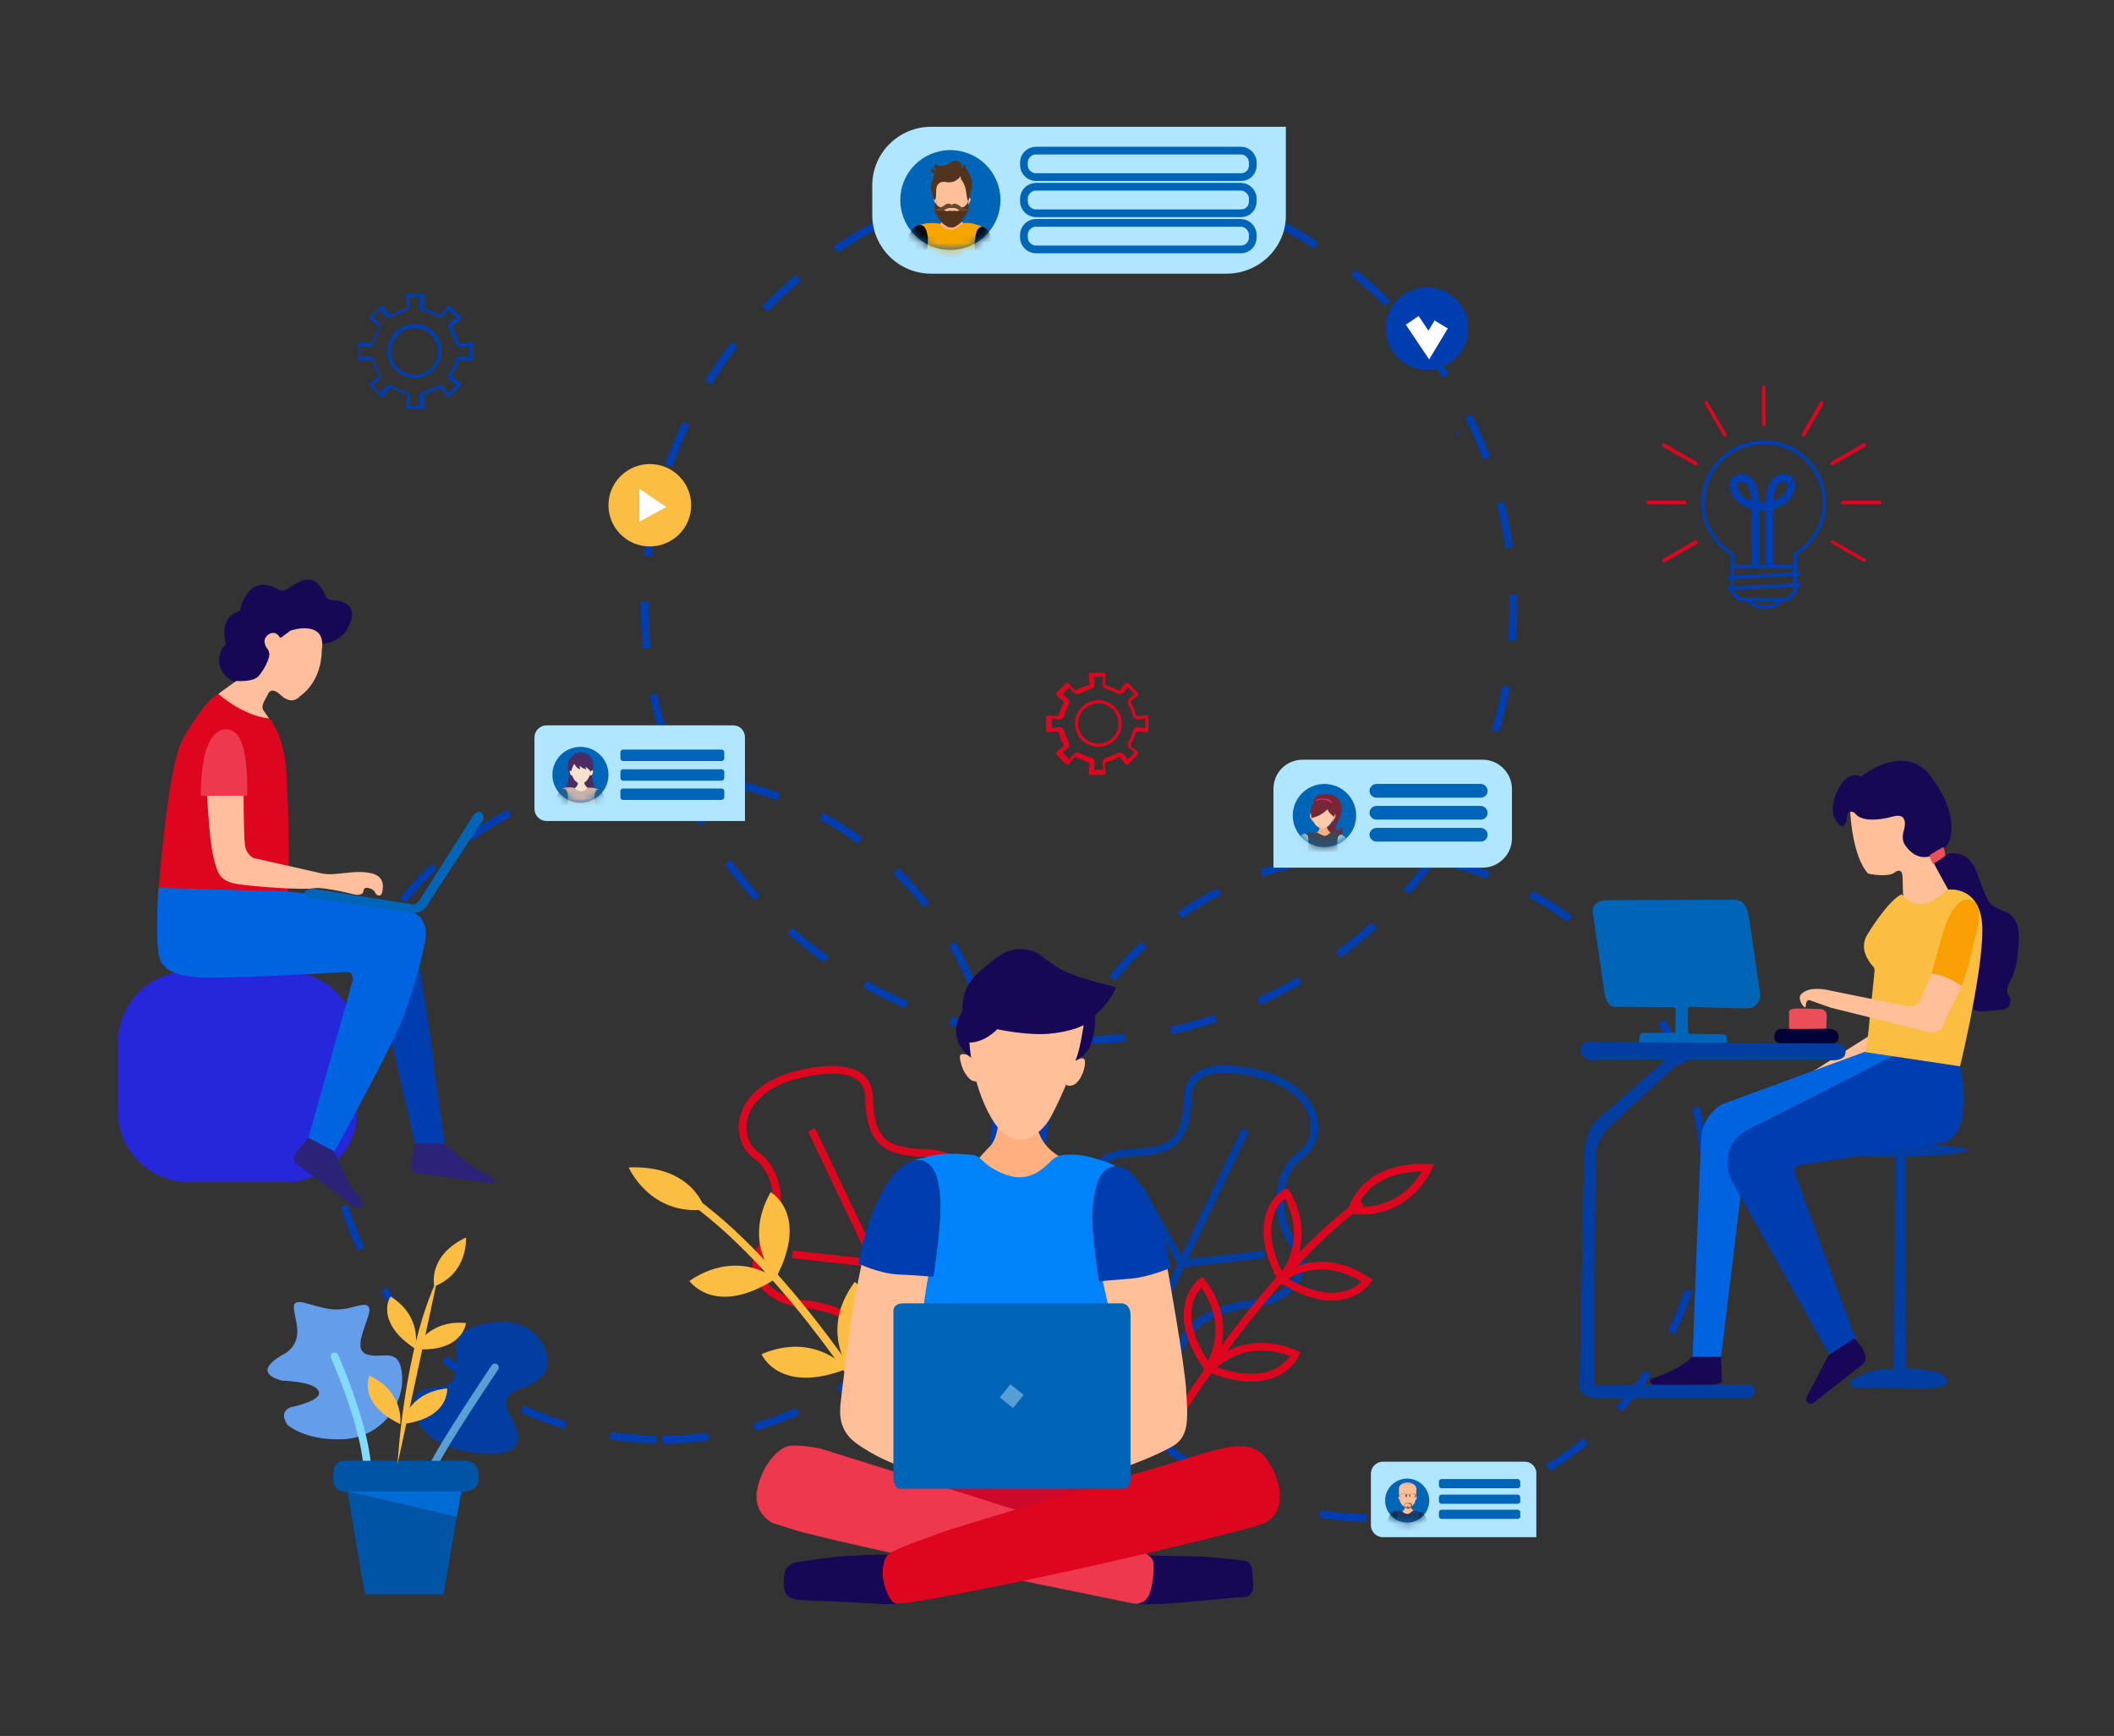 <svg width="274" height="225" viewBox="0 0 274 225" fill="none" xmlns="http://www.w3.org/2000/svg">
<rect x="0" y="0" width="274" height="225" fill="#333333" stroke="none"/>
<g clip-path="url(#clip0_1389_1406)">
<path d="M164.459 139.57C164.459 139.57 154.095 136.07 153.976 142.18C153.856 148.23 151.355 148.823 148.793 149.238C146.172 149.713 141.229 148.586 141.467 154.933C141.705 161.339 144.266 164.542 142.241 167.27C140.216 169.999 135.689 183.7 141.467 183.997C147.245 184.353 151.95 177.591 153.201 174.21C154.452 170.829 158.919 169.287 162.672 168.931C166.365 168.575 170.475 165.372 167.616 161.22C164.816 157.127 165.65 151.73 168.569 149.713C171.428 147.755 171.428 142.002 164.459 139.57Z" stroke="#023EA1" stroke-miterlimit="10"/>
<path d="M161.421 146.451L141.109 189.098" stroke="#023EA1" stroke-miterlimit="10"/>
<path d="M147.722 154.043L153.142 163.771L163.864 162.584" stroke="#023EA1" stroke-miterlimit="10"/>
<path d="M152.428 183.937C152.428 183.937 163.983 164.957 176.492 155.822" stroke="#DE051F" stroke-miterlimit="10"/>
<path d="M185.129 151.374C185.129 151.374 182.389 157.661 175.241 156.831C175.241 156.771 176.73 150.958 185.129 151.374Z" stroke="#DE051F" stroke-miterlimit="10"/>
<path d="M166.009 165.728C166.009 165.728 170.953 161.754 177.207 166.024C177.207 166.024 173.931 170.829 166.009 165.728Z" stroke="#DE051F" stroke-miterlimit="10"/>
<path d="M156.836 177.413C156.836 177.413 160.886 172.549 167.915 175.515C167.915 175.515 165.652 180.853 156.836 177.413Z" stroke="#DE051F" stroke-miterlimit="10"/>
<path d="M156.597 177.294C156.597 177.294 160.35 172.193 155.763 166.143C155.763 166.143 151.117 169.643 156.597 177.294Z" stroke="#DE051F" stroke-miterlimit="10"/>
<path d="M166.068 165.728C166.068 165.728 170.416 161.161 166.723 154.577C166.723 154.517 161.66 157.364 166.068 165.728Z" stroke="#DE051F" stroke-miterlimit="10"/>
<path d="M98.045 149.772C100.964 151.789 101.797 157.187 98.998 161.279C96.139 165.372 100.249 168.634 103.942 168.99C107.635 169.346 112.162 170.888 113.413 174.269C114.664 177.65 119.369 184.353 125.147 184.056C130.925 183.7 126.398 170.058 124.373 167.329C122.347 164.601 124.909 161.398 125.147 154.992C125.385 148.586 120.441 149.713 117.82 149.298C115.2 148.823 112.757 148.289 112.638 142.239C112.519 136.189 102.155 139.629 102.155 139.629C95.186 142.002 95.186 147.755 98.045 149.772Z" stroke="#DE051F" stroke-miterlimit="10"/>
<path d="M125.504 189.098L105.192 146.451" stroke="#DE051F" stroke-miterlimit="10"/>
<path d="M102.691 162.584L113.473 163.77L118.834 154.043" stroke="#DE051F" stroke-miterlimit="10"/>
<path d="M90.062 155.822C102.571 164.957 114.127 183.938 114.127 183.938" stroke="#FCBE42" stroke-miterlimit="10"/>
<path d="M91.373 156.771C84.225 157.602 81.485 151.314 81.485 151.314C89.884 150.959 91.373 156.771 91.373 156.771Z" fill="#FCBE42"/>
<path d="M89.348 166.024C95.662 161.754 100.546 165.728 100.546 165.728C92.683 170.829 89.348 166.024 89.348 166.024Z" fill="#FCBE42"/>
<path d="M98.699 175.515C105.728 172.549 109.778 177.413 109.778 177.413C100.963 180.853 98.699 175.515 98.699 175.515Z" fill="#FCBE42"/>
<path d="M110.792 166.143C106.265 172.193 109.958 177.294 109.958 177.294C115.497 169.643 110.792 166.143 110.792 166.143Z" fill="#FCBE42"/>
<path d="M99.89 154.517C96.138 161.101 100.546 165.668 100.546 165.668C104.953 157.364 99.89 154.517 99.89 154.517Z" fill="#FCBE42"/>
<path d="M177.862 196.749C201.712 196.749 221.046 177.496 221.046 153.746C221.046 129.996 201.712 110.743 177.862 110.743C154.011 110.743 134.677 129.996 134.677 153.746C134.677 177.496 154.011 196.749 177.862 196.749Z" stroke="#003EB0" stroke-miterlimit="10" stroke-dasharray="6 6"/>
<path d="M85.893 186.607C109.743 186.607 129.078 167.354 129.078 143.604C129.078 119.853 109.743 100.6 85.893 100.6C62.042 100.6 42.708 119.853 42.708 143.604C42.708 167.354 62.042 186.607 85.893 186.607Z" stroke="#003EB0" stroke-miterlimit="10" stroke-dasharray="6 6"/>
<path d="M139.859 134.825C170.947 134.825 196.149 109.729 196.149 78.772C196.149 47.816 170.947 22.72 139.859 22.72C108.772 22.72 83.57 47.816 83.57 78.772C83.57 109.729 108.772 134.825 139.859 134.825Z" stroke="#003EB0" stroke-miterlimit="10" stroke-dasharray="6 6"/>
<path d="M168.868 98.465H192.158C194.243 98.465 195.97 100.185 195.97 102.261V108.667C195.97 110.743 194.243 112.463 192.158 112.463H165.056V102.261C165.056 100.126 166.723 98.465 168.868 98.465Z" fill="#B0E6FF"/>
<path d="M171.667 109.794C173.937 109.794 175.777 107.962 175.777 105.701C175.777 103.441 173.937 101.609 171.667 101.609C169.397 101.609 167.557 103.441 167.557 105.701C167.557 107.962 169.397 109.794 171.667 109.794Z" fill="#0064B7"/>
<mask id="mask0_1389_1406" style="mask-type:luminance" maskUnits="userSpaceOnUse" x="167" y="101" width="9" height="9">
<path d="M171.667 109.794C173.937 109.794 175.777 107.962 175.777 105.701C175.777 103.441 173.937 101.609 171.667 101.609C169.397 101.609 167.557 103.441 167.557 105.701C167.557 107.962 169.397 109.794 171.667 109.794Z" fill="white"/>
</mask>
<g mask="url(#mask0_1389_1406)">
<path d="M170.535 104.278C170.595 104.218 170.654 104.218 170.774 104.159H170.833H170.893H170.952H171.012C171.012 104.159 171.012 104.159 171.071 104.159H171.131C171.131 104.159 171.131 104.159 171.19 104.159H171.25H171.31C171.31 104.159 171.31 104.159 171.369 104.159H171.429H171.488C171.548 104.159 171.607 104.159 171.667 104.159C172.68 104.218 172.858 104.871 172.858 105.523C172.977 105.523 173.097 105.583 173.097 105.761C173.156 106.117 173.037 106.057 172.799 106.472C172.739 106.532 172.68 106.591 172.68 106.591C172.56 106.828 172.382 107.006 171.965 107.303L172.024 108.252C172.322 108.133 172.382 108.193 172.501 108.252C173.037 108.489 173.692 108.489 173.394 108.548C172.977 108.608 173.454 108.786 173.752 108.489C174.347 107.955 173.811 107.184 173.811 107.184C173.752 107.777 173.037 107.777 173.097 107.243C173.156 106.71 174.228 105.583 173.811 104.159C173.394 102.736 171.071 102.617 170.535 103.329C169.94 103.981 170.535 104.278 170.535 104.278Z" fill="#772635"/>
<path d="M171.071 107.066C171.071 107.066 171.071 107.54 170.833 107.777C170.595 108.015 170.356 108.311 170.356 108.311C170.356 108.311 170.833 109.082 171.846 108.964C172.858 108.845 173.037 108.133 173.037 108.133C173.037 108.133 172.084 108.015 171.965 107.125C171.846 106.235 171.726 106.235 171.726 106.235L171.071 107.066Z" fill="#FFB07E"/>
<path d="M170.475 107.955C170.475 107.955 169.82 107.896 169.403 107.955C169.046 108.074 168.927 108.014 169.046 108.252C169.165 108.548 169.642 109.794 169.403 110.624C169.165 111.455 168.867 115.547 168.867 115.547C168.867 115.547 171.369 115.666 172.382 115.666C173.335 115.725 174.109 115.547 174.109 115.547C174.109 115.547 174.347 113.768 174.109 112.997C173.871 112.226 173.632 110.921 173.632 110.921C173.632 110.921 173.454 109.082 173.692 108.667C173.93 108.252 174.109 108.192 173.811 108.074C173.513 107.955 173.156 107.837 172.918 107.837C172.679 107.837 172.56 107.837 172.382 107.955C172.262 108.074 171.905 108.43 171.548 108.311C171.19 108.192 170.833 107.955 170.833 107.955C170.833 107.955 170.595 107.955 170.475 107.955Z" fill="#3E4753"/>
<path d="M169.224 108.074C169.224 108.074 168.986 107.955 168.629 108.252C168.271 108.548 167.974 109.26 167.854 109.675C167.735 110.091 167.616 110.506 167.616 110.506C167.616 110.506 168.093 110.743 168.569 110.743C169.046 110.743 169.403 110.802 169.403 110.802C169.403 110.802 169.641 109.497 169.582 108.964C169.582 108.43 169.522 108.252 169.224 108.074Z" fill="#9DCAD1"/>
<path d="M173.395 108.548C173.395 108.548 173.574 108.015 174.05 108.252C174.527 108.489 174.825 109.438 174.944 109.735C175.063 110.031 175.182 110.625 175.182 110.625C175.182 110.625 174.646 110.862 174.229 110.862C173.752 110.921 173.455 110.921 173.455 110.921C173.455 110.921 173.276 109.735 173.335 109.26C173.335 108.845 173.395 108.548 173.395 108.548Z" fill="#9DCAD1"/>
<path d="M170.237 105.464H170.297L170.416 106.354C170.416 106.354 170.178 106.591 170.059 106.354C169.82 105.939 169.761 105.998 169.761 105.642C169.761 105.405 170.118 105.405 170.118 105.405L170.237 105.464Z" fill="#FFB07E"/>
<path d="M172.62 105.464H172.561L172.441 106.354C172.441 106.354 172.68 106.591 172.799 106.354C173.037 105.879 173.097 105.998 173.097 105.642C173.097 105.405 172.739 105.405 172.739 105.405L172.62 105.464Z" fill="#FFB07E"/>
<path d="M171.429 104.041C170.059 104.041 169.999 105.049 170.059 105.82C170.118 106.65 170.714 107.362 171.429 107.362C172.024 107.362 172.739 106.65 172.799 105.82C172.858 105.049 172.799 104.041 171.429 104.041Z" fill="#FDCBA7"/>
<path d="M170.476 104.1C170.476 104.1 170.297 103.566 171.31 103.507C172.323 103.447 172.739 103.922 172.62 104.218L170.476 104.1Z" fill="#EE2A7B"/>
<path d="M172.084 104.871C172.084 104.871 171.131 105.879 169.999 105.998C169.999 105.998 169.522 104.337 170.654 103.803C171.786 103.269 172.501 104.041 172.501 104.041C172.501 104.041 173.454 104.278 172.918 105.879C172.918 105.879 172.084 105.286 172.084 104.871Z" fill="#772635"/>
</g>
<path d="M191.919 103.388H178.397C177.921 103.388 177.504 102.973 177.504 102.498C177.504 102.024 177.921 101.609 178.397 101.609H191.919C192.395 101.609 192.812 102.024 192.812 102.498C192.812 103.032 192.395 103.388 191.919 103.388Z" fill="#0064B7"/>
<path d="M191.919 106.235H178.397C177.921 106.235 177.504 105.82 177.504 105.346C177.504 104.871 177.921 104.456 178.397 104.456H191.919C192.395 104.456 192.812 104.871 192.812 105.346C192.812 105.879 192.395 106.235 191.919 106.235Z" fill="#0064B7"/>
<path d="M191.919 109.082H178.397C177.921 109.082 177.504 108.667 177.504 108.192C177.504 107.718 177.921 107.303 178.397 107.303H191.919C192.395 107.303 192.812 107.718 192.812 108.192C192.812 108.726 192.395 109.082 191.919 109.082Z" fill="#0064B7"/>
<path d="M184.95 47.929C187.91 47.929 190.311 45.539 190.311 42.59C190.311 39.642 187.91 37.252 184.95 37.252C181.989 37.252 179.589 39.642 179.589 42.59C179.589 45.539 181.989 47.929 184.95 47.929Z" fill="#003EB0"/>
<path d="M183.044 41.523L185.188 44.726L186.797 42.057" stroke="white" stroke-width="2" stroke-miterlimit="10"/>
<path d="M84.225 70.824C87.186 70.824 89.586 68.434 89.586 65.486C89.586 62.538 87.186 60.148 84.225 60.148C81.264 60.148 78.864 62.538 78.864 65.486C78.864 68.434 81.264 70.824 84.225 70.824Z" fill="#FCBE42"/>
<path d="M82.856 63.35L86.37 65.723L82.856 67.621V63.35Z" fill="white"/>
<path d="M188.933 55.915L188.681 56.167L188.933 56.418L189.186 56.167L188.933 55.915Z" fill="#003EB0"/>
<path d="M243.444 133.52L233.854 139.57L244.814 135.418L243.444 133.52Z" fill="#FFBF99"/>
<path d="M247.911 148.171C247.911 148.171 258.632 148.823 253.927 149.416C249.281 150.069 242.848 150.069 240.584 149.772C238.321 149.535 246.124 148.289 247.911 148.171Z" fill="#023EA1"/>
<path d="M245.885 136.96L242.907 135.893L223.191 143.129C223.191 143.129 220.689 144.493 220.511 147.4C220.332 150.306 219.379 175.871 219.379 175.871H223.072L225.574 155.288L226.586 147.518L231.113 144.968L242.669 139.096L245.885 136.96Z" fill="#0064E1"/>
<path d="M253.867 137.375C254.522 139.689 255.535 146.391 252.259 147.993C252.14 148.052 251.961 148.111 251.842 148.111L233.794 150.958C233.734 150.958 233.615 150.958 233.555 150.958C233.258 150.958 232.305 151.077 232.721 152.263C233.138 153.509 238.499 168.1 240.048 172.312C240.286 172.964 241.239 174.922 240.644 175.337L238.857 177.057C238.082 177.591 236.772 174.981 236.295 174.151L224.442 153.034C224.382 152.975 224.382 152.916 224.323 152.797C224.025 152.085 222.834 148.289 226.705 146.332C230.577 144.434 242.192 138.502 244.456 137.316C244.694 137.197 245.766 136.604 246.005 136.604L252.438 137.553C253.033 137.672 253.688 136.723 253.867 137.375Z" fill="#003EB0"/>
<path d="M212.469 135.122C212.469 134.944 212.291 133.876 213.006 133.876H216.937C217.056 133.876 217.175 133.757 217.175 133.639V130.851C217.175 130.673 217.056 130.554 216.877 130.554L209.253 130.495H209.193C209.015 130.495 208.3 130.258 208.002 128.953L206.453 118.335C206.394 118.098 206.453 117.861 206.513 117.683C206.632 117.268 207.049 116.675 208.181 116.675C209.849 116.675 222.119 116.615 224.799 116.615C225.395 116.615 225.931 116.912 226.229 117.446C226.408 117.802 226.586 118.276 226.706 118.988C227.003 121.005 227.956 127.648 228.135 128.834C228.135 128.953 228.135 129.131 228.135 129.249C228.016 129.724 227.659 130.673 226.586 130.673C225.336 130.732 220.392 130.554 219.081 130.495C218.903 130.495 218.783 130.614 218.783 130.792V133.698C218.783 133.876 218.903 133.995 219.081 133.995L223.31 134.054H223.37C223.489 134.113 223.846 134.232 223.846 134.647C223.846 135.477 223.787 135.299 223.787 135.299L212.648 135.418C212.589 135.359 212.469 135.24 212.469 135.122Z" fill="#0064B7"/>
<path d="M252.08 110.802C252.08 110.802 255.058 109.497 256.369 113.471C256.369 113.471 257.262 116.2 257.858 116.971C258.513 117.742 260.181 118.276 260.181 118.276C260.181 118.276 261.729 119.047 261.67 121.36C261.61 123.674 261.372 125.75 260.538 127.173C259.883 128.241 260.24 128.953 260.479 129.249C260.598 129.368 260.598 129.546 260.598 129.724C260.538 130.198 260.3 130.91 259.168 130.91C257.5 130.969 255.296 131.622 255.654 130.02C256.011 128.36 256.607 120.293 256.607 120.293L255.356 117.09L253.45 115.844L252.556 115.192C252.556 115.192 250.353 112.345 250.353 111.692C250.353 111.04 252.08 110.802 252.08 110.802Z" fill="#170856"/>
<path d="M250.114 110.921L247.732 109.735L247.672 105.998L246.6 104.693L244.575 105.286L241.894 105.227H239.81C239.81 105.227 240.048 110.98 242.133 113.234C242.133 113.234 244.575 113.768 245.528 113.116C245.528 113.116 246.6 112.167 246.6 113.828C246.6 115.488 246.779 117.446 246.779 117.446C246.779 117.446 247.553 118.751 250.412 117.505C250.412 117.505 251.961 116.675 252.557 115.429" fill="#FFBF99"/>
<path d="M241.239 100.66C241.239 100.66 246.839 96.033 250.293 100.66C253.748 105.286 253.152 108.726 252.199 109.735C252.199 109.735 249.221 112.938 246.898 109.497C246.898 109.497 246.422 108.904 246.719 107.777C246.719 107.777 247.613 105.227 245.409 105.82C243.205 106.413 241.299 106.413 240.525 105.523C239.691 104.634 239.393 105.583 239.393 105.879C239.452 106.176 239.036 108.074 237.963 106.354C236.832 104.634 238.261 101.609 239.512 100.778C239.452 100.778 240.525 100.185 241.239 100.66Z" fill="#170856"/>
<path d="M251.901 109.794C251.901 109.794 252.199 110.743 252.14 110.921C252.14 110.921 250.889 111.87 250.531 111.929C250.531 111.929 250.055 111.158 250.115 110.862C250.115 110.802 251.782 109.794 251.901 109.794Z" fill="#EA4E59"/>
<path d="M252.378 115.31C252.438 115.251 252.497 115.31 252.497 115.31C253.033 115.251 256.488 115.073 256.905 119.7C257.262 124.089 254.701 135.537 254.046 138.206L241.775 136.367C242.014 135.24 242.311 132.689 242.311 132.156C242.311 132.156 242.848 127.233 242.967 125.809C242.967 125.572 242.907 125.394 242.728 125.216C242.192 124.623 240.882 122.903 242.073 121.064C242.073 121.064 244.634 116.793 246.481 115.903C246.541 115.844 248.447 119.166 252.378 115.31Z" fill="#FCBE42"/>
<path d="M250.412 126.165C250.531 125.631 251.127 125.335 251.663 125.572L253.628 126.462C253.867 126.58 254.105 126.817 254.164 127.055L254.224 127.411C254.284 127.589 254.224 127.826 254.164 128.004L252.08 132.274C252.02 132.393 251.961 132.512 251.961 132.69C251.841 133.105 251.424 134.173 249.459 133.639L237.308 130.614C237.248 130.614 234.687 129.665 234.627 129.665C234.329 129.546 234.091 129.665 234.031 130.495C233.972 130.851 233.078 129.783 233.317 129.071C233.317 129.071 233.972 127.589 237.367 128.419L246.719 130.317H246.778C247.017 130.376 248.565 130.792 248.923 129.546L250.352 126.284C250.352 126.224 250.412 126.224 250.412 126.165Z" fill="#FFBF99"/>
<path d="M255.952 116.912C256.19 117.09 256.309 117.386 256.369 117.623C256.547 118.217 256.547 118.988 256.428 119.64C256.19 120.767 254.879 126.58 254.224 127.766C254.224 127.766 252.139 126.283 250.353 126.224C250.353 126.224 251.365 122.191 252.318 119.462C252.378 119.403 253.867 115.429 255.952 116.912Z" fill="#F79F03"/>
<path d="M223.071 175.871L223.19 179.014C223.19 179.014 223.31 179.489 221.344 179.489C219.378 179.489 214.315 179.489 214.315 179.489C214.315 179.489 213.124 178.955 214.494 178.54C214.494 178.54 217.591 177.591 219.319 175.871H223.071Z" fill="#170856"/>
<path d="M236.713 133.461L231.888 133.52V131.385C231.888 131.385 231.65 130.792 232.603 130.732C233.556 130.673 236.057 130.792 236.057 130.792C236.057 130.792 236.772 130.851 236.772 131.681C236.713 132.452 236.713 133.461 236.713 133.461Z" fill="#EA4E59"/>
<path d="M236.295 133.342C236.295 133.342 238.082 133.164 238.261 134.054C238.439 135.062 237.903 135.299 237.069 135.359C236.235 135.418 230.934 135.299 230.934 135.299C230.934 135.299 229.921 135.181 229.981 134.41C230.041 133.639 230.219 133.342 231.172 133.342C232.125 133.401 236.295 133.342 236.295 133.342Z" fill="#000036"/>
<path d="M224.204 135.181L237.725 135.24C237.785 135.24 237.844 135.24 237.904 135.24C238.261 135.24 239.214 135.477 239.214 136.249C239.214 137.138 238.559 137.435 237.368 137.435H206.275C205.917 137.435 205.56 137.316 205.262 137.02C204.905 136.723 204.488 135.774 205.262 135.24C205.5 135.122 205.739 135.062 205.977 135.062L224.204 135.181Z" fill="#023EA1"/>
<path d="M215.864 137.376L206.989 145.146C206.989 145.146 205.381 146.569 205.321 149.832C205.262 153.094 204.726 179.726 204.726 179.726C204.726 179.726 204.547 181.209 207.466 181.209H226.586C226.586 181.209 227.361 181.209 227.42 180.319C227.48 179.43 226.765 179.489 226.169 179.489L206.632 179.548L206.811 150.247C206.811 150.247 206.274 147.756 209.908 144.849L217.949 137.435L215.864 137.376Z" fill="#023EA1"/>
<path d="M247.017 149.891L247.076 177.354C247.076 177.354 251.365 177.472 252.14 178.481C252.914 179.489 252.02 180.141 247.613 179.963C243.205 179.845 240.584 179.845 240.584 179.845C240.584 179.845 238.44 179.608 240.941 178.362C243.443 177.116 245.468 177.472 245.468 177.472L245.706 149.891H247.017Z" fill="#023EA1"/>
<path d="M240.346 173.498C240.346 173.498 242.788 175.811 241.359 176.879L234.926 181.921C234.926 181.921 233.973 182.158 234.151 181.09L237.01 175.633L240.346 173.498Z" fill="#180756"/>
<path d="M36.573 175.633C36.573 175.633 38.658 174.803 38.539 172.371C38.36 169.939 37.109 168.219 39.73 168.931C42.292 169.643 43.185 169.939 45.032 169.583C46.878 169.168 48.486 168.397 47.653 170.829C46.819 173.261 45.925 175.278 47.891 175.633C49.797 176.049 51.882 174.566 52.12 178.362C52.358 182.158 49.32 186.369 44.376 186.547C39.432 186.725 37.229 184.649 37.229 184.649C37.229 184.649 35.918 182.811 37.943 182.336C40.028 181.862 42.113 181.031 41.1 180.023C40.088 179.014 36.633 178.955 36.633 178.955C36.633 178.955 32.285 178.125 36.573 175.633Z" fill="#649EEA"/>
<path d="M59.208 176.227C58.85 173.854 59.148 172.075 63.616 171.422C68.143 170.77 70.704 173.439 71.002 176.227C71.299 178.955 67.368 180.023 67.368 180.023C67.368 180.023 64.569 180.794 65.998 183.226C67.428 185.658 68.023 187.971 64.867 188.327C61.709 188.683 58.195 187.852 56.23 186.547C54.264 185.242 52.298 181.98 54.502 180.26C54.502 180.26 55.157 179.845 57.302 179.726C59.446 179.548 59.208 176.227 59.208 176.227Z" fill="#023EA1"/>
<path d="M43.363 175.811C43.363 175.811 47.116 184.234 47.592 189.928" stroke="#83DAFF" stroke-miterlimit="10" stroke-linecap="round" stroke-linejoin="round"/>
<path d="M64.152 177.235C64.152 177.235 57.54 187.022 55.991 190.284" stroke="#579FD5" stroke-miterlimit="10" stroke-linecap="round" stroke-linejoin="round"/>
<path d="M45.329 189.335H60.519C60.519 189.335 62.186 189.454 62.067 191.708C61.948 193.784 59.268 193.368 57.898 193.368C56.528 193.368 45.032 193.368 45.032 193.368C45.032 193.368 43.185 193.665 43.185 191.589C43.126 189.454 43.84 189.335 45.329 189.335Z" fill="#0054A5"/>
<path d="M45.032 193.309L47.296 206.655H57.481L59.209 196.631L45.032 193.309Z" fill="#0054A5"/>
<path d="M45.032 193.309L59.209 196.631L59.804 193.309H45.032Z" fill="#006AD5"/>
<path d="M51.524 189.81C51.524 189.81 52.299 174.981 56.707 165.728Z" fill="#FCBE42"/>
<path d="M60.399 160.39C60.399 160.39 60.757 164.957 56.289 166.736C56.289 166.677 55.336 162.821 60.399 160.39Z" fill="#FCBE42"/>
<path d="M53.727 174.862C53.727 174.862 55.395 171.007 60.399 171.481C60.399 171.481 60.041 175.337 53.727 174.862Z" fill="#FCBE42"/>
<path d="M52.06 184.59C52.06 184.59 52.895 180.438 57.958 179.964C57.958 179.964 58.315 183.878 52.06 184.59Z" fill="#FCBE42"/>
<path d="M51.881 184.59C51.881 184.59 52.477 180.438 47.891 178.303C47.891 178.303 46.223 181.861 51.881 184.59Z" fill="#FCBE42"/>
<path d="M53.787 174.803C53.787 174.803 54.919 170.77 50.63 168.041C50.571 168.041 48.486 171.303 53.787 174.803Z" fill="#FCBE42"/>
<path d="M61.233 44.37C61.173 44.31 61.114 44.31 61.054 44.31L59.744 44.488C59.565 44.488 59.446 44.37 59.387 44.251C59.267 43.658 59.029 43.124 58.672 42.59C58.553 42.472 58.612 42.234 58.731 42.175L59.684 41.463C59.744 41.404 59.803 41.345 59.803 41.285C59.803 41.226 59.803 41.167 59.744 41.108L58.314 39.684C58.255 39.625 58.195 39.625 58.136 39.625C58.076 39.625 58.017 39.684 57.957 39.743L57.242 40.692C57.123 40.811 56.944 40.87 56.825 40.752C56.289 40.455 55.753 40.218 55.157 40.04C54.979 39.98 54.86 39.862 54.919 39.684L55.098 38.379C55.098 38.32 55.098 38.26 55.038 38.201C54.979 38.142 54.919 38.142 54.86 38.142H52.834C52.775 38.142 52.715 38.201 52.656 38.201C52.596 38.26 52.596 38.32 52.596 38.379L52.775 39.684C52.775 39.862 52.656 39.98 52.537 40.04C51.941 40.158 51.405 40.396 50.869 40.752C50.75 40.87 50.511 40.811 50.452 40.692L49.737 39.743C49.678 39.684 49.618 39.625 49.558 39.625C49.499 39.625 49.439 39.625 49.38 39.684L47.95 41.108C47.891 41.167 47.891 41.226 47.891 41.285C47.891 41.345 47.95 41.404 48.01 41.463L48.963 42.175C49.082 42.294 49.141 42.472 49.022 42.59C48.724 43.124 48.486 43.658 48.307 44.251C48.248 44.429 48.129 44.548 47.95 44.488L46.64 44.31C46.58 44.31 46.52 44.31 46.461 44.37C46.401 44.429 46.401 44.488 46.401 44.548V46.564C46.401 46.624 46.461 46.683 46.461 46.742C46.52 46.802 46.58 46.802 46.64 46.802L47.95 46.624C48.129 46.624 48.248 46.742 48.307 46.861C48.427 47.454 48.665 47.988 49.022 48.522C49.141 48.64 49.082 48.878 48.963 48.937L48.01 49.649C47.95 49.708 47.891 49.767 47.891 49.827C47.891 49.886 47.891 49.945 47.95 50.005L49.38 51.428C49.439 51.488 49.499 51.487 49.558 51.487C49.618 51.487 49.678 51.428 49.737 51.369L50.452 50.42C50.571 50.301 50.75 50.242 50.869 50.361C51.405 50.657 51.941 50.894 52.537 51.072C52.715 51.132 52.834 51.25 52.775 51.428L52.596 52.733C52.596 52.792 52.596 52.852 52.656 52.911C52.715 52.97 52.775 52.97 52.834 52.97H54.86C54.919 52.97 54.979 52.911 55.038 52.911C55.098 52.852 55.098 52.792 55.098 52.733L54.919 51.428C54.919 51.25 55.038 51.132 55.157 51.072C55.753 50.954 56.289 50.717 56.825 50.361C56.944 50.242 57.183 50.301 57.242 50.42L57.957 51.369C58.017 51.428 58.076 51.487 58.136 51.487C58.195 51.487 58.255 51.488 58.314 51.428L59.744 50.005C59.803 49.945 59.803 49.886 59.803 49.827C59.803 49.767 59.744 49.708 59.684 49.649L58.731 48.937C58.612 48.818 58.553 48.64 58.672 48.522C58.97 47.988 59.208 47.454 59.387 46.861C59.446 46.683 59.565 46.564 59.744 46.624L61.054 46.802C61.114 46.802 61.173 46.802 61.233 46.742C61.293 46.683 61.293 46.624 61.293 46.564V44.548C61.293 44.488 61.293 44.37 61.233 44.37ZM60.816 46.268L59.803 46.149C59.387 46.09 58.97 46.386 58.91 46.802C58.791 47.336 58.553 47.869 58.255 48.344C58.017 48.7 58.136 49.174 58.434 49.411L59.148 49.945L58.136 50.954L57.6 50.242C57.361 49.886 56.885 49.827 56.528 50.064C56.051 50.361 55.515 50.538 54.979 50.717C54.562 50.835 54.264 51.191 54.324 51.606L54.443 52.614H53.013L53.132 51.606C53.192 51.191 52.894 50.776 52.477 50.717C51.941 50.598 51.405 50.361 50.928 50.064C50.571 49.827 50.094 49.945 49.856 50.242L49.32 50.954L48.307 49.945L49.022 49.411C49.38 49.174 49.439 48.7 49.201 48.344C48.903 47.869 48.724 47.336 48.546 46.802C48.427 46.386 48.069 46.09 47.652 46.149L46.64 46.268V44.844L47.652 44.963C48.069 45.022 48.486 44.726 48.546 44.31C48.665 43.777 48.903 43.243 49.201 42.768C49.439 42.412 49.32 41.938 49.022 41.701L48.307 41.167L49.32 40.158L49.856 40.87C50.094 41.226 50.571 41.285 50.928 41.048C51.405 40.752 51.941 40.574 52.477 40.396C52.894 40.277 53.192 39.921 53.132 39.506L53.013 38.498H54.443L54.324 39.506C54.264 39.921 54.562 40.336 54.979 40.396C55.515 40.514 56.051 40.752 56.528 41.048C56.885 41.285 57.361 41.167 57.6 40.87L58.136 40.158L59.148 41.167L58.434 41.701C58.076 41.938 58.017 42.412 58.255 42.768C58.553 43.243 58.731 43.777 58.91 44.31C59.029 44.726 59.387 45.022 59.803 44.963L60.816 44.844V46.268Z" fill="#003EB0"/>
<path d="M53.728 41.997C51.763 41.997 50.214 43.599 50.214 45.497C50.214 47.454 51.822 48.996 53.728 48.996C55.634 48.996 57.243 47.395 57.243 45.497C57.302 43.599 55.694 41.997 53.728 41.997ZM53.728 48.581C52.06 48.581 50.69 47.217 50.69 45.556C50.69 43.895 52.06 42.531 53.728 42.531C55.396 42.531 56.766 43.895 56.766 45.556C56.766 47.217 55.396 48.581 53.728 48.581Z" fill="#003EB0"/>
<path d="M148.794 92.771C148.734 92.711 148.675 92.711 148.615 92.711L147.483 92.83C147.364 92.83 147.186 92.771 147.186 92.593C147.066 92.059 146.888 91.584 146.59 91.169C146.53 91.05 146.53 90.873 146.649 90.813L147.483 90.161C147.543 90.101 147.543 90.042 147.543 89.983C147.543 89.924 147.543 89.864 147.483 89.805L146.232 88.559C146.173 88.5 146.113 88.5 146.054 88.5C145.994 88.5 145.935 88.559 145.875 88.559L145.22 89.39C145.16 89.508 144.982 89.508 144.862 89.449C144.386 89.212 143.909 88.974 143.433 88.856C143.314 88.796 143.195 88.678 143.195 88.559L143.314 87.432C143.314 87.373 143.314 87.314 143.254 87.254C143.195 87.195 143.135 87.195 143.076 87.195H141.348C141.289 87.195 141.229 87.195 141.169 87.254C141.11 87.314 141.11 87.373 141.11 87.432L141.229 88.559C141.229 88.678 141.169 88.856 140.991 88.856C140.455 88.974 139.978 89.152 139.561 89.449C139.442 89.508 139.263 89.508 139.204 89.39L138.549 88.559C138.489 88.5 138.429 88.5 138.37 88.5C138.31 88.5 138.251 88.5 138.191 88.559L136.94 89.805C136.881 89.864 136.881 89.924 136.881 89.983C136.881 90.042 136.94 90.101 136.94 90.161L137.774 90.813C137.893 90.873 137.893 91.05 137.834 91.169C137.596 91.644 137.357 92.118 137.238 92.593C137.179 92.711 137.059 92.83 136.94 92.83L135.809 92.711C135.749 92.711 135.689 92.711 135.63 92.771C135.57 92.83 135.57 92.889 135.57 92.948V94.669C135.57 94.728 135.57 94.787 135.63 94.847C135.689 94.906 135.749 94.906 135.809 94.906L136.94 94.787C137.059 94.787 137.238 94.847 137.238 95.025C137.357 95.558 137.536 96.033 137.834 96.448C137.893 96.567 137.893 96.745 137.774 96.804L136.94 97.457C136.881 97.516 136.881 97.575 136.881 97.634C136.881 97.694 136.881 97.753 136.94 97.812L138.191 99.058C138.251 99.117 138.31 99.117 138.37 99.117C138.429 99.117 138.489 99.058 138.549 99.058L139.204 98.228C139.263 98.109 139.442 98.109 139.561 98.168C140.038 98.406 140.514 98.643 140.991 98.761C141.11 98.821 141.229 98.939 141.229 99.058L141.11 100.185C141.11 100.244 141.11 100.304 141.169 100.363C141.229 100.422 141.289 100.422 141.348 100.422H143.076C143.135 100.422 143.195 100.422 143.254 100.363C143.314 100.304 143.314 100.244 143.314 100.185L143.195 99.058C143.195 98.939 143.254 98.761 143.433 98.761C143.969 98.643 144.446 98.465 144.862 98.168C144.982 98.109 145.16 98.109 145.22 98.228L145.875 99.058C145.935 99.117 145.994 99.117 146.054 99.117C146.113 99.117 146.173 99.117 146.232 99.058L147.483 97.812C147.543 97.753 147.543 97.694 147.543 97.634C147.543 97.575 147.483 97.516 147.483 97.457L146.649 96.804C146.53 96.745 146.53 96.567 146.59 96.448C146.828 95.974 147.066 95.499 147.186 95.025C147.245 94.906 147.364 94.787 147.483 94.787L148.615 94.906C148.675 94.906 148.734 94.906 148.794 94.847C148.853 94.787 148.853 94.728 148.853 94.669V92.948C148.913 92.83 148.853 92.771 148.794 92.771ZM148.436 94.372L147.602 94.254C147.245 94.194 146.888 94.431 146.828 94.787C146.709 95.262 146.53 95.677 146.292 96.092C146.113 96.389 146.173 96.804 146.471 97.041L147.066 97.516L146.173 98.406L145.696 97.812C145.458 97.516 145.041 97.457 144.743 97.634C144.326 97.872 143.909 98.05 143.433 98.168C143.076 98.228 142.837 98.583 142.897 98.939L143.016 99.77H141.765L141.884 98.939C141.944 98.583 141.706 98.228 141.348 98.168C140.872 98.05 140.455 97.872 140.038 97.634C139.74 97.457 139.323 97.516 139.085 97.812L138.608 98.406L137.715 97.516L138.31 97.041C138.608 96.804 138.668 96.389 138.489 96.092C138.251 95.677 138.072 95.262 137.953 94.787C137.893 94.431 137.536 94.194 137.179 94.254L136.345 94.372V93.126L137.179 93.245C137.536 93.304 137.893 93.067 137.953 92.711C138.072 92.237 138.251 91.822 138.489 91.406C138.668 91.11 138.608 90.695 138.31 90.457L137.715 89.983L138.608 89.093L139.085 89.686C139.323 89.983 139.74 90.042 140.038 89.864C140.455 89.627 140.872 89.449 141.348 89.33C141.706 89.271 141.944 88.915 141.884 88.559L141.765 87.729H143.016L142.897 88.559C142.837 88.915 143.076 89.271 143.433 89.33C143.909 89.449 144.326 89.627 144.743 89.864C145.041 90.042 145.458 89.983 145.696 89.686L146.173 89.093L147.066 89.983L146.471 90.457C146.173 90.695 146.113 91.11 146.292 91.406C146.53 91.822 146.709 92.237 146.828 92.711C146.888 93.067 147.245 93.304 147.602 93.245L148.436 93.126V94.372Z" fill="#DE051F"/>
<path d="M142.361 90.754C140.693 90.754 139.323 92.118 139.323 93.779C139.323 95.44 140.693 96.804 142.361 96.804C144.029 96.804 145.399 95.44 145.399 93.779C145.399 92.118 144.029 90.754 142.361 90.754ZM142.361 96.389C140.932 96.389 139.74 95.203 139.74 93.779C139.74 92.356 140.932 91.169 142.361 91.169C143.791 91.169 144.982 92.356 144.982 93.779C144.982 95.203 143.791 96.389 142.361 96.389Z" fill="#DE051F"/>
<path d="M232.661 73.197H224.561C224.441 73.197 224.322 73.315 224.322 73.434V76.756C224.322 76.815 224.322 76.874 224.382 76.934L225.335 77.883C225.394 77.942 225.454 77.942 225.514 77.942H231.708C231.768 77.942 231.827 77.942 231.887 77.883L232.84 76.934C232.9 76.874 232.9 76.815 232.9 76.756V73.434C232.9 73.315 232.781 73.197 232.661 73.197ZM232.423 76.637L231.589 77.467H225.573L224.739 76.637V73.671H232.364L232.423 76.637Z" fill="#003EB0"/>
<path d="M233.139 74.146L224.085 74.62C223.966 74.62 223.847 74.739 223.847 74.858C223.847 74.976 223.966 75.095 224.085 75.095L233.139 74.62C233.258 74.62 233.377 74.502 233.377 74.383C233.377 74.265 233.258 74.146 233.139 74.146Z" fill="#003EB0"/>
<path d="M233.139 75.57L224.085 76.044C223.966 76.044 223.847 76.163 223.847 76.281C223.847 76.4 223.966 76.519 224.085 76.519L233.139 76.044C233.258 76.044 233.377 75.925 233.377 75.807C233.377 75.688 233.258 75.57 233.139 75.57Z" fill="#003EB0"/>
<path d="M228.612 57.063C224.144 57.063 220.511 60.681 220.511 65.13C220.511 67.918 221.94 70.468 224.323 71.951V73.434C224.323 73.553 224.442 73.671 224.561 73.671H232.662C232.781 73.671 232.9 73.553 232.9 73.434V71.951C235.283 70.468 236.712 67.918 236.712 65.13C236.712 60.681 233.079 57.063 228.612 57.063ZM232.543 71.655C232.483 71.714 232.424 71.773 232.424 71.892V73.256H224.799V71.892C224.799 71.833 224.74 71.714 224.68 71.655C222.357 70.29 220.987 67.859 220.987 65.189C220.987 60.978 224.382 57.597 228.612 57.597C232.841 57.597 236.236 60.978 236.236 65.189C236.236 67.799 234.866 70.231 232.543 71.655Z" fill="#003EB0"/>
<path d="M230.876 77.527C230.756 77.468 230.637 77.527 230.578 77.645C230.578 77.705 230.101 78.476 228.672 78.476C227.242 78.476 226.766 77.705 226.766 77.645C226.706 77.527 226.587 77.468 226.468 77.527C226.349 77.586 226.289 77.705 226.349 77.823C226.349 77.883 226.944 78.891 228.731 78.891C230.518 78.891 231.054 77.823 231.114 77.823C231.054 77.705 230.995 77.586 230.876 77.527Z" fill="#003EB0"/>
<path d="M218.366 64.893H213.601C213.481 64.893 213.362 65.011 213.362 65.13C213.362 65.249 213.481 65.367 213.601 65.367H218.366C218.485 65.367 218.604 65.249 218.604 65.13C218.604 65.011 218.485 64.893 218.366 64.893Z" fill="#DE051F"/>
<path d="M243.622 64.893H238.856C238.737 64.893 238.618 65.011 238.618 65.13C238.618 65.249 238.737 65.367 238.856 65.367H243.622C243.741 65.367 243.86 65.249 243.86 65.13C243.86 65.011 243.741 64.893 243.622 64.893Z" fill="#DE051F"/>
<path d="M219.974 70.112C219.914 69.994 219.735 69.934 219.676 70.053L215.566 72.426C215.447 72.485 215.387 72.663 215.506 72.782C215.566 72.841 215.625 72.9 215.745 72.9C215.804 72.9 215.804 72.9 215.864 72.841L219.974 70.468C219.974 70.409 220.033 70.231 219.974 70.112Z" fill="#DE051F"/>
<path d="M241.834 57.538C241.775 57.419 241.596 57.36 241.477 57.478L237.367 59.851C237.248 59.91 237.188 60.088 237.307 60.207C237.367 60.266 237.426 60.325 237.545 60.325C237.605 60.325 237.605 60.325 237.665 60.266L241.775 57.894C241.834 57.834 241.894 57.656 241.834 57.538Z" fill="#DE051F"/>
<path d="M236.235 52.021C236.116 51.962 235.997 52.021 235.938 52.081L233.555 56.173C233.495 56.292 233.555 56.411 233.615 56.529C233.674 56.529 233.674 56.589 233.734 56.589C233.793 56.589 233.912 56.529 233.972 56.47L236.354 52.377C236.414 52.199 236.355 52.081 236.235 52.021Z" fill="#DE051F"/>
<path d="M228.611 50.005C228.492 50.005 228.373 50.123 228.373 50.242V54.987C228.373 55.106 228.492 55.224 228.611 55.224C228.73 55.224 228.85 55.106 228.85 54.987V50.242C228.85 50.064 228.73 50.005 228.611 50.005Z" fill="#DE051F"/>
<path d="M223.727 56.173L221.344 52.081C221.285 51.962 221.106 51.903 221.046 52.021C220.927 52.081 220.868 52.259 220.987 52.377L223.369 56.47C223.429 56.529 223.489 56.589 223.608 56.589C223.667 56.589 223.667 56.589 223.727 56.529C223.727 56.47 223.786 56.292 223.727 56.173Z" fill="#DE051F"/>
<path d="M241.716 72.426L237.606 70.053C237.486 69.994 237.367 70.053 237.308 70.112C237.248 70.231 237.248 70.35 237.367 70.409L241.477 72.782C241.537 72.782 241.537 72.841 241.596 72.841C241.656 72.841 241.775 72.782 241.835 72.722C241.894 72.604 241.835 72.485 241.716 72.426Z" fill="#DE051F"/>
<path d="M219.855 59.851L215.745 57.478C215.626 57.419 215.507 57.478 215.447 57.538C215.388 57.656 215.388 57.775 215.507 57.894L219.617 60.266C219.676 60.266 219.676 60.325 219.736 60.325C219.796 60.325 219.915 60.266 219.974 60.207C220.034 60.088 219.974 59.91 219.855 59.851Z" fill="#DE051F"/>
<path d="M229.326 73.197V65.545C229.326 65.545 229.207 61.927 231.173 61.927C233.138 61.927 232.245 65.664 228.433 65.664" stroke="#003EB0" stroke-miterlimit="10"/>
<path d="M227.539 73.197V65.545C227.539 65.545 227.658 61.927 225.693 61.927C223.727 61.927 224.621 65.664 228.433 65.664" stroke="#003EB0" stroke-miterlimit="10"/>
<path d="M158.979 35.472H120.679C116.45 35.472 113.055 32.032 113.055 27.88V24.025C113.055 19.813 116.509 16.433 120.679 16.433H166.663V27.94C166.663 32.092 163.209 35.472 158.979 35.472Z" fill="#B0E6FF"/>
<path d="M123.181 32.388C126.767 32.388 129.674 29.494 129.674 25.923C129.674 22.352 126.767 19.457 123.181 19.457C119.595 19.457 116.688 22.352 116.688 25.923C116.688 29.494 119.595 32.388 123.181 32.388Z" fill="#0064B7"/>
<mask id="mask1_1389_1406" style="mask-type:luminance" maskUnits="userSpaceOnUse" x="116" y="19" width="14" height="14">
<path d="M123.181 32.388C126.767 32.388 129.674 29.494 129.674 25.923C129.674 22.352 126.767 19.457 123.181 19.457C119.595 19.457 116.688 22.352 116.688 25.923C116.688 29.494 119.595 32.388 123.181 32.388Z" fill="white"/>
</mask>
<g mask="url(#mask1_1389_1406)">
<path d="M122.586 27.406C122.586 27.406 122.586 28.236 122.228 28.592C121.871 28.948 121.395 29.541 121.395 29.541C121.395 29.541 122.228 30.846 123.896 30.668C125.564 30.49 125.862 29.304 125.862 29.304C125.862 29.304 124.254 29.126 124.075 27.584C123.896 26.101 123.658 26.101 123.658 26.101L122.586 27.406Z" fill="#FFB07E"/>
<path d="M121.573 28.948C121.573 28.948 120.441 28.829 119.786 29.007C119.19 29.185 118.952 29.067 119.131 29.541C119.31 30.016 120.143 32.21 119.726 33.575C119.31 34.939 118.773 41.938 118.773 41.938C118.773 41.938 123.003 42.116 124.67 42.175C126.338 42.235 127.53 41.938 127.53 41.938C127.53 41.938 127.887 38.913 127.53 37.608C127.172 36.303 126.696 34.049 126.696 34.049C126.696 34.049 126.398 30.965 126.815 30.253C127.232 29.541 127.53 29.482 126.993 29.245C126.457 29.067 125.862 28.889 125.445 28.889C125.028 28.889 124.79 28.889 124.551 29.126C124.313 29.363 123.777 29.897 123.122 29.779C122.407 29.66 121.871 29.185 121.871 29.185C121.871 29.185 121.752 28.948 121.573 28.948Z" fill="#F7A600"/>
<path d="M119.488 29.185C119.488 29.185 119.071 29.007 118.535 29.482C117.88 30.015 117.463 31.202 117.225 31.914C116.986 32.625 116.867 33.337 116.867 33.337C116.867 33.337 117.701 33.752 118.535 33.812C119.369 33.871 119.965 33.871 119.965 33.871C119.965 33.871 120.322 31.676 120.262 30.727C120.084 29.778 119.965 29.422 119.488 29.185Z" fill="#070707"/>
<path d="M126.577 30.016C126.577 30.016 126.935 29.067 127.649 29.541C128.364 30.016 128.96 31.558 129.138 32.032C129.317 32.507 129.555 33.515 129.555 33.515C129.555 33.515 128.662 33.93 127.888 33.99C127.113 34.049 126.577 34.108 126.577 34.108C126.577 34.108 126.279 32.151 126.339 31.321C126.398 30.549 126.577 30.016 126.577 30.016Z" fill="#070707"/>
<path d="M125.802 25.804C125.861 25.982 125.563 26.457 125.444 26.635C125.504 26.338 125.563 25.982 125.563 25.567C125.563 25.567 125.742 25.626 125.802 25.804Z" fill="#FFBF99"/>
<path d="M125.623 23.55C125.563 21.949 123.419 21.949 123.419 21.949C123.419 21.949 121.275 21.949 121.215 23.55C121.156 24.262 121.215 24.974 121.275 25.508C121.334 25.982 121.394 26.338 121.394 26.575C121.453 26.753 121.453 26.872 121.513 26.991C121.572 27.109 121.632 27.287 121.751 27.406C121.989 27.702 122.287 28.058 122.585 28.177C122.764 28.295 123.24 28.355 123.419 28.355C123.657 28.355 124.074 28.295 124.253 28.177C124.491 28.058 124.789 27.702 125.087 27.406C125.206 27.228 125.325 27.109 125.325 26.991C125.385 26.931 125.385 26.812 125.444 26.575C125.504 26.279 125.563 25.923 125.563 25.508C125.623 24.974 125.682 24.262 125.623 23.55Z" fill="#FFBF99"/>
<path d="M121.275 25.567C121.335 26.041 121.394 26.397 121.394 26.635C121.275 26.457 120.978 25.982 121.037 25.804C121.097 25.626 121.275 25.567 121.275 25.567Z" fill="#FFBF99"/>
<path d="M125.981 23.55C125.922 23.135 125.743 22.601 125.505 22.245C125.386 22.127 124.909 21.534 125.267 21.415C125.088 21.237 124.85 21.474 124.79 21.652C124.79 21.712 124.671 21.89 124.671 21.89C124.611 21.474 124.671 21.178 124.254 20.94C123.599 20.525 122.884 21.474 122.229 21.474C121.931 21.474 121.335 21.593 121.276 21.178L121.157 21.356C121.097 21.415 121.097 21.534 121.097 21.593C121.097 21.712 121.216 22.008 121.395 22.008C121.157 22.008 121.038 22.008 120.918 21.771C120.859 21.89 120.978 21.949 121.038 22.067C120.918 22.067 120.68 21.89 120.68 21.771C120.561 21.89 120.621 22.127 120.74 22.245C120.799 22.305 121.097 22.601 121.097 22.542C121.038 22.957 120.859 23.372 120.74 23.788C120.68 24.025 120.621 24.262 120.68 24.499C120.74 24.737 120.799 25.033 120.859 25.33C120.978 25.745 121.157 25.923 121.157 26.041C121.157 25.923 121.276 25.745 121.276 25.626C121.395 25.152 121.276 24.677 121.395 24.262C121.574 23.61 122.11 23.491 122.705 23.61C123.063 23.669 123.539 23.61 123.837 23.432C124.016 23.313 124.195 23.194 124.314 23.076C124.373 23.016 124.433 22.898 124.492 22.838C124.552 23.016 124.492 23.194 124.611 23.313C125.148 23.965 125.207 24.737 125.326 25.567C125.326 25.626 125.445 26.041 125.445 26.041C125.684 25.745 125.684 25.27 125.803 24.915C126.041 24.44 126.041 23.965 125.981 23.55Z" fill="#52331D"/>
<path d="M125.564 27.109C125.504 26.813 125.504 26.338 125.504 26.041C125.445 26.279 125.266 26.575 125.088 26.694C124.968 26.813 124.73 26.931 124.551 26.872C124.492 26.813 124.432 26.753 124.313 26.694C124.134 26.575 123.896 26.457 123.658 26.457C123.539 26.457 123.36 26.575 123.36 26.635H123.301C123.301 26.516 123.062 26.457 123.003 26.457C122.764 26.397 122.586 26.575 122.348 26.694C122.288 26.753 122.228 26.813 122.109 26.872C121.931 26.931 121.692 26.813 121.573 26.694C121.394 26.575 121.156 26.279 121.156 26.041C121.156 26.338 121.156 26.813 121.097 27.109C121.037 27.109 120.978 27.05 120.918 27.05C120.918 27.169 120.978 27.228 121.097 27.228C121.156 27.643 121.99 28.77 122.05 28.829C122.109 28.948 122.586 29.244 122.764 29.363C122.943 29.482 123.122 29.482 123.301 29.482C123.479 29.482 123.658 29.482 123.837 29.363C124.015 29.244 124.492 28.948 124.551 28.829C124.551 28.77 125.445 27.643 125.504 27.228C125.624 27.169 125.683 27.109 125.683 27.05C125.683 27.05 125.624 27.109 125.564 27.109ZM124.73 27.346C124.611 27.346 124.551 27.287 124.432 27.228C124.254 27.287 124.015 27.406 123.837 27.346C123.718 27.228 123.598 27.346 123.42 27.346C123.598 27.406 123.598 27.406 123.42 27.346H123.36C123.181 27.406 123.181 27.406 123.36 27.346C123.181 27.346 123.062 27.228 122.943 27.346C122.764 27.406 122.526 27.346 122.348 27.228C122.228 27.287 122.169 27.346 122.05 27.346C122.169 27.346 122.288 27.287 122.348 27.228C122.407 27.169 122.526 27.109 122.586 27.109C122.764 27.05 122.943 26.931 123.122 26.931C123.241 26.931 123.301 26.931 123.36 26.931H123.42C123.479 26.991 123.598 26.931 123.658 26.931C123.837 26.931 124.015 27.05 124.194 27.109C124.254 27.169 124.373 27.228 124.432 27.228C124.551 27.228 124.611 27.287 124.73 27.346Z" fill="#52331D"/>
<path d="M125.564 27.109C125.385 27.168 125.266 27.109 125.088 27.05C124.909 26.99 124.73 26.931 124.611 26.872C124.551 26.872 124.551 26.812 124.551 26.812C124.492 26.753 124.432 26.694 124.313 26.634C124.134 26.516 123.896 26.397 123.658 26.397C123.539 26.397 123.36 26.516 123.36 26.575H123.301C123.301 26.457 123.062 26.397 123.003 26.397C122.764 26.338 122.586 26.516 122.348 26.634C122.288 26.694 122.228 26.753 122.109 26.812C122.05 26.812 122.05 26.872 122.05 26.872C121.931 26.99 121.752 26.99 121.573 27.05C121.394 27.109 121.275 27.109 121.097 27.109C121.037 27.109 120.978 27.05 120.918 27.05C120.918 27.168 120.978 27.228 121.097 27.228C121.156 27.287 121.275 27.287 121.335 27.287C121.514 27.346 121.752 27.346 121.99 27.346C122.109 27.346 122.228 27.287 122.288 27.228C122.348 27.168 122.467 27.109 122.526 27.109C122.705 27.05 122.884 26.931 123.062 26.931C123.181 26.931 123.241 26.931 123.301 26.931H123.36C123.42 26.99 123.539 26.931 123.598 26.931C123.777 26.931 123.956 27.05 124.134 27.109C124.194 27.168 124.313 27.228 124.373 27.228C124.492 27.287 124.611 27.346 124.671 27.346C124.909 27.406 125.088 27.346 125.326 27.287C125.385 27.287 125.445 27.228 125.564 27.228C125.683 27.168 125.743 27.109 125.743 27.05C125.683 27.05 125.624 27.05 125.564 27.109Z" fill="#6B4732"/>
</g>
<path d="M160.827 22.957H134.261C133.427 22.957 132.712 22.245 132.712 21.415V21.059C132.712 20.229 133.427 19.517 134.261 19.517H160.827C161.661 19.517 162.375 20.229 162.375 21.059V21.415C162.375 22.305 161.72 22.957 160.827 22.957Z" stroke="#0064B7" stroke-miterlimit="10"/>
<path d="M160.827 27.643H134.261C133.427 27.643 132.712 26.931 132.712 26.101V25.745C132.712 24.915 133.427 24.203 134.261 24.203H160.827C161.661 24.203 162.375 24.915 162.375 25.745V26.101C162.375 26.991 161.72 27.643 160.827 27.643Z" stroke="#0064B7" stroke-miterlimit="10"/>
<path d="M160.827 32.329H134.261C133.427 32.329 132.712 31.617 132.712 30.787V30.431C132.712 29.601 133.427 28.889 134.261 28.889H160.827C161.661 28.889 162.375 29.601 162.375 30.431V30.787C162.375 31.617 161.72 32.329 160.827 32.329Z" stroke="#0064B7" stroke-miterlimit="10"/>
<path d="M197.637 189.454H179.231C178.397 189.454 177.683 190.166 177.683 190.996V197.699C177.683 198.529 178.397 199.241 179.231 199.241H199.126V191.055C199.186 190.166 198.471 189.454 197.637 189.454Z" fill="#B0E6FF"/>
<path d="M182.389 197.343C183.968 197.343 185.249 196.068 185.249 194.496C185.249 192.923 183.968 191.649 182.389 191.649C180.81 191.649 179.53 192.923 179.53 194.496C179.53 196.068 180.81 197.343 182.389 197.343Z" fill="#0064B7"/>
<mask id="mask2_1389_1406" style="mask-type:luminance" maskUnits="userSpaceOnUse" x="179" y="191" width="7" height="7">
<path d="M182.389 197.343C183.968 197.343 185.249 196.068 185.249 194.496C185.249 192.923 183.968 191.649 182.389 191.649C180.81 191.649 179.53 192.923 179.53 194.496C179.53 196.068 180.81 197.343 182.389 197.343Z" fill="white"/>
</mask>
<g mask="url(#mask2_1389_1406)">
<path d="M182.151 195.148C182.151 195.148 182.151 195.504 181.973 195.682C181.794 195.86 181.615 196.097 181.615 196.097C181.615 196.097 181.973 196.69 182.747 196.572C183.462 196.512 183.64 195.979 183.64 195.979C183.64 195.979 182.926 195.86 182.866 195.267C182.807 194.614 182.687 194.614 182.687 194.614L182.151 195.148Z" fill="#FFBF99"/>
<path d="M181.675 195.86C181.675 195.86 181.198 195.801 180.9 195.86C180.603 195.919 180.543 195.86 180.603 196.097C180.662 196.334 181.019 197.283 180.9 197.877C180.722 198.47 180.483 201.495 180.483 201.495C180.483 201.495 182.33 201.554 183.045 201.613C183.759 201.673 184.296 201.495 184.296 201.495C184.296 201.495 184.474 200.19 184.296 199.597C184.117 199.004 183.938 198.055 183.938 198.055C183.938 198.055 183.819 196.69 183.998 196.394C184.176 196.038 184.296 196.038 184.057 195.979C183.819 195.919 183.581 195.801 183.402 195.801C183.223 195.801 183.104 195.801 182.985 195.919C182.866 196.038 182.628 196.275 182.33 196.216C182.032 196.156 181.794 195.979 181.794 195.979C181.794 195.979 181.794 195.86 181.675 195.86Z" fill="#1B3A62"/>
<path d="M180.841 195.919C180.841 195.919 180.662 195.86 180.424 196.038C180.126 196.275 179.947 196.75 179.828 197.106C179.709 197.402 179.649 197.758 179.649 197.758C179.649 197.758 180.007 197.936 180.364 197.936C180.722 197.936 180.96 197.995 180.96 197.995C180.96 197.995 181.139 197.046 181.079 196.631C181.079 196.216 181.019 196.038 180.841 195.919Z" fill="#021E34"/>
<path d="M183.878 196.275C183.878 196.275 183.997 195.86 184.354 196.038C184.652 196.216 184.95 196.928 185.01 197.165C185.069 197.402 185.188 197.817 185.188 197.817C185.188 197.817 184.771 197.995 184.474 197.995C184.116 197.995 183.937 198.055 183.937 198.055C183.937 198.055 183.818 197.165 183.818 196.868C183.818 196.512 183.878 196.275 183.878 196.275Z" fill="#021E34"/>
<path d="M182.448 194.792H181.972C181.972 194.792 182.031 195.148 182.448 195.148C182.865 195.148 182.925 194.792 182.925 194.792H182.448Z" fill="white"/>
<path d="M183.64 194.08C183.699 194.14 183.521 194.436 183.461 194.496C183.461 194.377 183.521 194.14 183.521 193.962C183.521 193.962 183.64 194.021 183.64 194.08Z" fill="#FFBF99"/>
<path d="M183.58 192.953C183.52 192.182 182.448 192.123 182.448 192.123C182.448 192.123 181.376 192.123 181.316 192.953C181.316 193.309 181.316 193.665 181.376 193.962C181.376 194.199 181.436 194.377 181.436 194.496C181.436 194.614 181.495 194.674 181.495 194.674C181.495 194.733 181.555 194.792 181.614 194.911C181.733 195.089 181.912 195.267 182.031 195.326C182.15 195.385 182.329 195.445 182.448 195.445C182.567 195.445 182.746 195.385 182.865 195.326C182.984 195.267 183.163 195.089 183.282 194.911C183.342 194.852 183.401 194.733 183.401 194.674C183.401 194.614 183.461 194.555 183.461 194.496C183.461 194.377 183.52 194.14 183.52 193.962C183.58 193.665 183.58 193.309 183.58 192.953Z" fill="#FFBF99"/>
<path d="M181.376 193.962C181.376 194.199 181.436 194.377 181.436 194.496C181.376 194.436 181.198 194.14 181.257 194.08C181.317 194.021 181.376 193.962 181.376 193.962Z" fill="#FFBF99"/>
<path d="M183.104 195.208C183.045 195.267 182.985 195.326 182.926 195.385C182.866 195.445 182.628 195.563 182.568 195.563H182.509C182.39 195.563 182.211 195.445 182.151 195.385C182.092 195.326 182.032 195.267 181.913 195.208C182.032 195.208 181.973 195.03 182.032 194.97C182.092 194.911 182.151 194.911 182.211 194.852C182.27 194.852 182.27 194.792 182.33 194.792C182.39 194.792 182.449 194.792 182.509 194.792H182.568C182.628 194.792 182.687 194.792 182.747 194.792C182.807 194.792 182.866 194.852 182.866 194.852C182.926 194.911 183.045 194.911 183.045 194.97C182.985 195.03 182.985 195.208 183.104 195.208ZM182.866 195.148C182.926 195.03 182.866 195.03 182.747 194.97C182.687 194.97 182.509 194.852 182.449 194.852C182.39 194.852 182.211 194.911 182.151 194.97C182.032 195.03 181.973 195.03 182.032 195.148C182.092 195.208 182.151 195.326 182.27 195.326C182.39 195.326 182.39 195.208 182.449 195.148C182.509 195.208 182.509 195.326 182.628 195.326C182.747 195.326 182.866 195.208 182.866 195.148Z" fill="#915F41"/>
<path d="M182.509 193.725C182.509 193.725 182.568 193.725 182.628 193.725C182.687 193.725 182.687 193.665 182.687 193.665C182.747 193.606 182.807 193.606 182.866 193.606C182.926 193.606 183.045 193.606 183.104 193.606C183.164 193.606 183.343 193.606 183.343 193.606C183.343 193.606 183.402 193.665 183.462 193.665V193.725C183.462 193.784 183.462 193.843 183.462 193.903C183.462 193.962 183.462 194.021 183.402 194.08H183.343C183.343 194.08 183.224 194.08 183.164 194.08C183.104 194.08 182.985 194.08 182.926 194.08C182.807 194.08 182.687 194.08 182.687 193.962C182.687 193.903 182.687 193.784 182.628 193.784C182.568 193.784 182.509 193.725 182.509 193.725C182.509 193.784 182.509 193.784 182.509 193.725ZM182.747 194.08H182.866C182.866 194.08 183.164 194.08 183.283 194.08C183.283 194.08 183.343 194.08 183.343 194.021C183.402 193.962 183.402 193.725 183.402 193.725L183.343 193.665C183.283 193.606 182.747 193.606 182.747 193.665C182.747 193.725 182.687 193.725 182.747 193.784C182.807 193.784 182.807 193.784 182.807 193.843C182.807 193.843 182.807 193.962 182.807 193.903V193.962C182.687 194.021 182.747 194.08 182.747 194.08Z" fill="#6B4732"/>
<path d="M182.509 193.725C182.509 193.725 182.449 193.725 182.39 193.725C182.33 193.725 182.33 193.665 182.33 193.665C182.27 193.606 182.211 193.606 182.151 193.606C182.092 193.606 181.973 193.606 181.913 193.606C181.853 193.606 181.675 193.606 181.675 193.606C181.675 193.606 181.615 193.665 181.556 193.665V193.725C181.556 193.784 181.556 193.843 181.556 193.903C181.556 193.962 181.556 194.021 181.615 194.08H181.675C181.675 194.08 181.794 194.08 181.853 194.08C181.913 194.08 182.032 194.08 182.092 194.08C182.211 194.08 182.33 194.08 182.33 193.962C182.33 193.903 182.33 193.784 182.39 193.784C182.39 193.784 182.449 193.725 182.509 193.725C182.509 193.784 182.509 193.784 182.509 193.725ZM182.211 194.08H182.092C182.092 194.08 181.794 194.08 181.675 194.08C181.675 194.08 181.615 194.08 181.615 194.021C181.556 193.962 181.556 193.725 181.556 193.725L181.615 193.665C181.675 193.606 182.211 193.606 182.211 193.665C182.211 193.725 182.27 193.725 182.211 193.784C182.151 193.784 182.151 193.784 182.151 193.843C182.151 193.843 182.151 193.962 182.151 193.903V193.962C182.27 194.021 182.211 194.08 182.211 194.08Z" fill="#6B4732"/>
</g>
<path d="M196.685 192.894H186.856C186.618 192.894 186.499 192.716 186.499 192.538V192.064C186.499 191.826 186.678 191.708 186.856 191.708H196.685C196.923 191.708 197.042 191.886 197.042 192.064V192.538C197.102 192.716 196.923 192.894 196.685 192.894Z" fill="#0064B7"/>
<path d="M196.685 194.911H186.856C186.618 194.911 186.499 194.733 186.499 194.555V194.08C186.499 193.843 186.678 193.725 186.856 193.725H196.685C196.923 193.725 197.042 193.902 197.042 194.08V194.555C197.102 194.733 196.923 194.911 196.685 194.911Z" fill="#0064B7"/>
<path d="M196.685 196.868H186.856C186.618 196.868 186.499 196.69 186.499 196.512V196.038C186.499 195.8 186.678 195.682 186.856 195.682H196.685C196.923 195.682 197.042 195.86 197.042 196.038V196.512C197.102 196.69 196.923 196.868 196.685 196.868Z" fill="#0064B7"/>
<path d="M95.066 94.016H70.823C69.989 94.016 69.274 94.728 69.274 95.558V104.871C69.274 105.701 69.989 106.413 70.823 106.413H96.555V95.558C96.555 94.728 95.9 94.016 95.066 94.016Z" fill="#B0E6FF"/>
<path d="M75.231 104.04C77.238 104.04 78.865 102.42 78.865 100.422C78.865 98.424 77.238 96.804 75.231 96.804C73.224 96.804 71.598 98.424 71.598 100.422C71.598 102.42 73.224 104.04 75.231 104.04Z" fill="#0064B7"/>
<mask id="mask3_1389_1406" style="mask-type:luminance" maskUnits="userSpaceOnUse" x="71" y="96" width="8" height="9">
<path d="M75.231 104.04C77.238 104.04 78.865 102.42 78.865 100.422C78.865 98.424 77.238 96.804 75.231 96.804C73.224 96.804 71.598 98.424 71.598 100.422C71.598 102.42 73.224 104.04 75.231 104.04Z" fill="white"/>
</mask>
<g mask="url(#mask3_1389_1406)">
<path d="M76.78 100.956C76.601 100.303 76.839 100.126 76.899 99.236L75.231 99.177L73.563 99.236C73.623 100.066 73.861 100.303 73.682 100.956C73.444 101.905 72.789 103.091 75.171 103.091C77.673 103.091 77.018 101.905 76.78 100.956Z" fill="#4B2C61"/>
<path d="M74.933 101.253C74.933 101.253 74.933 101.727 74.755 101.905C74.576 102.083 74.278 102.439 74.278 102.439C74.278 102.439 74.755 103.151 75.648 103.091C76.601 102.973 76.721 102.32 76.721 102.32C76.721 102.32 75.827 102.202 75.708 101.371C75.589 100.541 75.47 100.541 75.47 100.541L74.933 101.253Z" fill="#F8E1CC"/>
<path d="M74.338 102.083C74.338 102.083 73.683 102.024 73.325 102.083C72.968 102.202 72.849 102.142 72.968 102.379C73.087 102.617 73.504 103.862 73.325 104.633C73.147 105.405 72.789 109.26 72.789 109.26C72.789 109.26 75.172 109.379 76.065 109.379C76.959 109.379 77.673 109.26 77.673 109.26C77.673 109.26 77.852 107.599 77.673 106.887C77.495 106.176 77.197 104.93 77.197 104.93C77.197 104.93 77.018 103.21 77.257 102.795C77.495 102.379 77.673 102.379 77.376 102.261C77.078 102.142 76.78 102.083 76.542 102.083C76.303 102.083 76.184 102.083 76.065 102.202C75.946 102.32 75.648 102.617 75.231 102.557C74.814 102.498 74.516 102.202 74.516 102.202C74.516 102.202 74.457 102.142 74.338 102.083Z" fill="#CCB4AA"/>
<path d="M73.206 102.261C73.206 102.261 72.968 102.142 72.67 102.439C72.312 102.735 72.074 103.388 71.955 103.803C71.836 104.218 71.776 104.633 71.776 104.633C71.776 104.633 72.253 104.871 72.67 104.871C73.146 104.871 73.444 104.93 73.444 104.93C73.444 104.93 73.623 103.744 73.623 103.21C73.563 102.557 73.444 102.379 73.206 102.261Z" fill="#355D75"/>
<path d="M77.137 102.676C77.137 102.676 77.316 102.142 77.732 102.379C78.149 102.617 78.447 103.506 78.566 103.803C78.686 104.1 78.805 104.633 78.805 104.633C78.805 104.633 78.328 104.871 77.911 104.871C77.494 104.93 77.196 104.93 77.196 104.93C77.196 104.93 77.018 103.803 77.077 103.388C77.018 102.973 77.137 102.676 77.137 102.676Z" fill="#355D75"/>
<path d="M74.1 99.948C74.1 99.948 73.981 99.829 73.921 99.829C73.862 99.829 73.802 100.007 73.862 100.185C73.921 100.363 73.981 100.481 74.04 100.481C74.1 100.481 74.278 100.541 74.278 100.541C74.219 100.541 74.1 99.948 74.1 99.948Z" fill="#F8E1CC"/>
<path d="M76.542 99.948C76.542 99.948 76.661 99.829 76.78 99.829C76.84 99.829 76.899 100.007 76.84 100.185C76.78 100.363 76.721 100.481 76.661 100.481C76.602 100.481 76.423 100.541 76.423 100.541L76.542 99.948Z" fill="#F8E1CC"/>
<path d="M76.541 98.88C76.303 98.227 75.708 98.049 75.291 98.049C74.933 98.049 74.278 98.227 74.04 98.88C73.802 99.532 74.099 100.541 74.338 100.897C74.516 101.253 74.993 101.608 75.291 101.608C75.588 101.608 76.065 101.253 76.244 100.897C76.482 100.541 76.78 99.532 76.541 98.88Z" fill="#F8E1CC"/>
<path d="M74.04 100.007C74.04 100.007 74.159 99.354 74.457 98.999C74.457 98.999 74.636 99.532 75.172 99.71C75.172 99.71 75.172 99.473 75.112 99.236C75.112 99.236 75.529 99.651 76.006 99.71C76.006 99.71 75.946 99.473 75.886 99.354C75.886 99.354 76.363 99.71 76.542 100.007C76.542 100.007 76.959 99.651 76.899 98.999C76.84 98.346 76.303 97.575 75.35 97.516C74.397 97.456 73.98 98.228 73.98 98.228C73.98 98.228 73.623 98.465 73.623 98.88C73.623 99.414 73.742 99.71 74.04 100.007Z" fill="#4B2C61"/>
</g>
<path d="M93.517 98.643H80.77C80.532 98.643 80.413 98.465 80.413 98.287V97.516C80.413 97.279 80.592 97.16 80.77 97.16H93.517C93.756 97.16 93.875 97.338 93.875 97.516V98.287C93.875 98.465 93.696 98.643 93.517 98.643Z" fill="#0064B7"/>
<path d="M93.517 101.193H80.77C80.532 101.193 80.413 101.015 80.413 100.838V100.066C80.413 99.829 80.592 99.71 80.77 99.71H93.517C93.756 99.71 93.875 99.888 93.875 100.066V100.838C93.875 101.015 93.696 101.193 93.517 101.193Z" fill="#0064B7"/>
<path d="M93.517 103.685H80.77C80.532 103.685 80.413 103.507 80.413 103.329V102.558C80.413 102.32 80.592 102.202 80.77 102.202H93.517C93.756 102.202 93.875 102.38 93.875 102.558V103.329C93.875 103.507 93.696 103.685 93.517 103.685Z" fill="#0064B7"/>
<path d="M148.258 201.554C148.258 201.554 151.832 201.732 154.452 201.732C157.073 201.732 161.124 202.266 161.124 202.266C161.124 202.266 162.196 202.266 162.315 203.571C162.434 204.876 162.434 205.409 162.434 205.409C162.434 205.409 162.553 207.011 161.243 207.011C159.933 207.011 152.07 207.901 150.283 207.901C148.496 207.901 147.126 208.257 147.126 207.011C147.066 205.825 147.007 201.435 148.258 201.554Z" fill="#170856"/>
<path d="M151.236 163.949C151.236 163.949 153.559 176.761 153.737 180.141C153.916 183.522 154.273 186.132 152.01 187.437C149.746 188.742 146.113 190.047 146.113 190.047L141.586 167.211V164.542L151.236 163.949Z" fill="#FFBF99"/>
<path d="M111.804 163.237C111.804 163.237 110.553 168.99 110.195 171.956C109.838 174.863 109.064 180.557 108.945 181.921C108.825 183.285 108.706 185.48 111.089 187.141C113.472 188.861 116.092 189.81 116.092 189.81L120.977 163.237H111.804Z" fill="#FFBF99"/>
<path d="M129.435 144.79C129.435 144.79 129.435 147.459 128.303 148.586C127.172 149.713 125.623 151.611 125.623 151.611C125.623 151.611 128.303 155.822 133.664 155.229C139.025 154.636 139.978 150.84 139.978 150.84C139.978 150.84 134.915 150.187 134.32 145.442C133.724 140.697 133.009 140.697 133.009 140.697L129.435 144.79Z" fill="#FFB07E"/>
<path d="M125.563 134.232C125.563 134.232 125.742 140.341 128.601 145.086C131.46 149.832 134.915 147.163 136.226 144.731C137.536 142.299 141.17 134.291 140.455 132.156C139.74 130.021 129.197 129.131 129.197 129.131L125.563 134.232Z" fill="#FFBF99"/>
<path d="M139.085 137.672C139.085 137.672 140.634 136.545 140.634 137.672C140.634 138.799 139.86 140.519 138.907 140.697C137.954 140.875 138.132 140.341 138.311 139.57C138.549 138.799 139.085 137.672 139.085 137.672Z" fill="#FFBF99"/>
<path d="M125.981 140.045C126.398 140.223 126.874 140.282 126.874 139.689C126.874 138.562 126.1 136.842 125.147 136.664C124.194 136.486 124.372 137.02 124.551 137.791C124.611 138.028 124.73 138.384 124.849 138.68C125.087 139.155 125.623 139.926 125.981 140.045Z" fill="#FFBF99"/>
<path d="M125.802 137.02L125.623 135.121C125.623 135.121 127.351 135.299 129.257 133.401C129.257 133.401 133.009 134.232 135.928 133.994C139.085 133.698 140.455 132.867 140.455 132.867C140.455 132.867 139.919 136.486 139.383 137.494C139.383 137.494 140.931 136.842 141.468 135.121C142.063 133.401 141.944 131.563 141.944 131.563C141.944 131.563 144.029 129.842 144.625 127.944C144.625 127.944 138.906 126.639 137.179 125.453C135.452 124.326 134.498 123.555 134.498 123.555C134.498 123.555 131.818 122.013 129.138 124.148C126.457 126.224 124.73 127.411 124.73 131.029C124.789 131.029 122.288 134.41 125.802 137.02Z" fill="#170856"/>
<path d="M126.218 149.713C126.218 149.713 122.585 149.238 120.619 149.831C118.653 150.425 117.998 150.009 118.594 151.552C119.13 153.034 121.81 159.974 120.559 164.364C119.308 168.694 117.641 191.055 117.641 191.055C117.641 191.055 131.221 191.589 136.463 191.886C141.705 192.182 145.636 191.174 145.636 191.174C145.636 191.174 146.768 181.565 145.636 177.413C144.505 173.261 142.956 166.143 142.956 166.143C142.956 166.143 142.003 156.356 143.313 153.983C144.624 151.611 145.636 151.492 143.968 150.84C142.241 150.187 140.395 149.653 139.084 149.653C137.774 149.653 137.059 149.653 136.225 150.484C135.391 151.314 133.842 152.856 131.579 152.56C129.315 152.204 127.648 150.721 127.648 150.721C127.648 150.721 126.873 149.831 126.218 149.713Z" fill="#0083F9"/>
<path d="M119.785 150.484C119.785 150.484 118.535 149.832 116.628 151.433C114.603 153.153 113.114 156.831 112.399 159.144C111.685 161.457 111.268 163.771 111.268 163.771C111.268 163.771 113.888 165.075 116.509 165.194C119.19 165.313 120.977 165.491 120.977 165.491C120.977 165.491 122.108 158.551 121.87 155.407C121.632 152.382 121.215 151.314 119.785 150.484Z" fill="#003EB0"/>
<path d="M142.301 153.094C142.301 153.094 143.373 150.187 145.816 151.492C148.198 152.797 150.045 157.898 150.521 159.5C151.057 161.101 151.772 164.304 151.772 164.304C151.772 164.304 148.913 165.55 146.53 165.728C144.148 165.906 142.42 166.084 142.42 166.084C142.42 166.084 141.467 159.796 141.586 157.305C141.706 154.755 142.301 153.094 142.301 153.094Z" fill="#003EB0"/>
<path d="M122.585 192.894H140.871L131.46 195.801L122.585 192.894Z" fill="#CC092A"/>
<path d="M106.265 187.734C106.265 187.734 139.681 198.114 147.007 200.724C147.007 200.724 149.39 201.376 149.509 202.563C149.628 203.808 149.33 205.588 149.033 206.477C148.735 207.367 147.96 208.079 146.65 207.782C145.34 207.486 115.378 201.554 103.525 198.47L100.13 197.402C100.13 197.402 97.628 196.216 98.104 193.25C98.581 190.284 100.785 187.556 102.393 187.378C103.942 187.259 106.265 187.734 106.265 187.734Z" fill="#EE384E"/>
<path d="M103.226 202.503C103.226 202.503 107.455 201.791 109.898 201.673C112.34 201.554 115.675 201.317 116.211 201.673C116.748 202.029 117.164 206.833 117.164 206.833C117.164 206.833 117.641 208.138 114.305 207.901C110.97 207.664 103.405 207.367 103.405 207.367C103.405 207.367 101.678 207.248 101.618 205.766C101.499 204.283 101.797 203.512 101.797 203.512C101.797 203.512 102.154 202.681 103.226 202.503Z" fill="#170856"/>
<path d="M123.18 198.233C123.18 198.233 143.433 192.064 150.7 189.988C157.907 187.853 161.957 185.895 164.28 189.276C166.604 192.657 166.425 196.394 163.744 197.462C161.064 198.529 139.978 203.452 131.222 205.172C122.466 206.952 116.747 208.079 115.973 207.782C115.139 207.426 114.246 204.876 114.424 203.452C114.603 202.029 114.663 201.495 116.39 200.783C118.058 200.012 123.18 198.233 123.18 198.233Z" fill="#DE051F"/>
<path d="M120.858 168.931H145.221C145.221 168.931 146.531 168.753 146.531 170.533C146.531 172.312 146.531 191.53 146.531 191.53C146.531 191.53 146.65 192.953 145.578 192.953C144.506 192.953 116.927 192.953 116.927 192.953C116.927 192.953 115.795 193.309 115.795 191.352C115.795 189.395 115.795 169.999 115.795 169.999C115.795 169.999 115.676 168.931 117.106 168.931C118.535 168.931 120.858 168.931 120.858 168.931Z" fill="#0064B7"/>
<path d="M130.96 179.418L129.583 181.131L131.304 182.503L132.681 180.789L130.96 179.418Z" fill="#569ED4"/>
<path d="M37.109 153.212H24.482C19.419 153.212 15.309 149.12 15.309 144.078V135.062C15.309 130.02 19.419 125.928 24.482 125.928H37.109C42.172 125.928 46.282 130.02 46.282 135.062V144.078C46.282 149.12 42.172 153.212 37.109 153.212Z" fill="#2626DB"/>
<path d="M29.307 83.458C29.307 83.458 28.116 80.077 31.094 79.188C31.094 79.188 31.987 74.087 36.038 76.4C36.336 76.578 36.693 76.578 37.05 76.459C38.123 75.925 40.565 73.315 42.233 77.29C42.352 77.586 42.709 77.705 42.947 77.764C44.198 77.823 47.117 78.298 44.734 81.975C44.734 81.975 43.602 83.34 41.756 83.458C41.756 83.458 33 89.449 30.498 88.441C27.877 87.314 27.997 84.644 29.307 83.458Z" fill="#170856"/>
<path d="M37.645 81.738C37.764 81.679 42.41 80.196 41.696 84.348C41.696 84.467 41.815 88.144 38.837 90.279C38.777 90.339 38.777 90.339 38.717 90.398C38.539 90.576 37.705 91.288 36.394 90.102C35.203 88.975 34.786 89.746 34.667 90.102C34.607 90.161 34.607 90.279 34.548 90.339C34.369 90.695 33.773 91.466 34.131 92.059C34.548 92.652 35.024 93.364 35.203 93.542V93.601C34.488 93.542 27.757 93.126 27.877 91.584L28.294 89.924L28.413 89.864C28.413 89.864 28.472 89.864 28.472 89.805L30.617 88.263C30.736 88.263 32.821 88.441 33.535 87.61C33.535 87.61 34.429 86.602 34.846 85.238C34.965 84.822 34.905 84.407 34.667 84.111C34.31 83.636 33.952 82.806 34.846 82.213C34.846 82.213 35.56 81.679 36.156 82.45L36.216 82.569C36.275 82.628 36.394 82.687 36.454 82.628L37.645 81.738Z" fill="#FFBF9C"/>
<path d="M28.294 89.924C28.294 89.924 31.392 92.771 34.906 93.126C34.906 93.126 36.812 95.262 37.11 99.888C37.408 104.515 37.586 114.954 37.289 115.607C36.991 116.259 20.491 116.141 20.491 116.141C20.491 116.141 21.683 99.295 23.708 95.796C23.648 95.796 26.567 90.695 28.294 89.924Z" fill="#DE051F"/>
<path d="M26.805 102.498C26.805 102.498 27.102 108.726 27.639 110.98C28.175 113.234 28.473 114.243 30.855 114.599C33.178 114.954 39.373 115.37 40.624 115.132C41.875 114.895 45.806 115.903 45.806 115.903C45.806 115.903 47.057 116.259 47.116 115.429C47.236 114.658 48.546 115.31 48.606 115.666C48.725 116.022 49.38 116.437 49.559 115.548C49.737 114.658 49.678 113.531 48.069 113.175C46.461 112.819 44.972 113.175 43.304 113.294C41.815 113.412 40.803 112.938 40.505 112.938L32.88 111.218C32.88 111.218 31.927 110.862 31.749 109.497C31.57 108.133 31.57 102.261 31.57 102.261L26.805 102.498Z" fill="#FFBF9C"/>
<path d="M26.03 103.151H32.046C32.106 98.761 31.689 94.55 29.366 94.55C29.306 94.55 26.03 93.838 26.03 103.151Z" fill="#EE384E"/>
<path d="M54.205 124.385C54.205 124.385 55.932 134.766 56.17 137.375C56.409 139.985 57.66 148.349 57.66 148.349L53.788 148.23L50.512 133.994L54.205 124.385Z" fill="#003EB0"/>
<path d="M20.551 115.073C20.491 115.548 20.074 122.547 20.729 124.326C21.385 125.928 22.993 126.461 25.912 126.699C28.354 126.877 41.101 126.224 44.972 125.987C45.508 125.928 45.866 126.58 45.687 127.173L39.969 147.459L43.364 149.238C43.364 149.238 51.167 135.003 52.358 131.622C53.609 128.241 55.277 122.369 55.158 121.004C55.158 121.004 55.456 118.395 52.537 118.039C49.678 117.683 40.565 115.963 40.267 115.903L37.288 115.548L20.551 115.073Z" fill="#0064E1"/>
<path d="M40.564 115.192C40.326 115.132 39.492 115.192 39.492 115.844C39.492 116.437 40.505 116.497 40.743 116.497C40.862 116.497 52.537 118.217 53.311 118.276H53.371C53.55 118.335 54.622 118.513 55.337 117.386C56.051 116.2 61.71 107.659 62.306 106.71C62.365 106.65 62.365 106.65 62.425 106.591C62.544 106.472 62.901 105.939 62.484 105.405C62.008 104.752 61.233 105.879 61.233 105.879L54.383 116.675C54.205 116.912 54.026 117.09 53.728 117.208C53.609 117.268 53.55 117.268 53.43 117.208" fill="#0064B7"/>
<path d="M43.364 149.298C43.364 149.298 45.151 153.805 46.342 154.814C47.295 155.585 46.997 156.237 46.819 156.475C46.759 156.534 46.7 156.593 46.581 156.593C46.342 156.534 45.866 156.475 45.389 156.059C44.734 155.466 38.241 150.721 38.241 150.721C38.241 150.721 37.944 150.069 38.42 149.357C38.897 148.704 39.909 147.459 39.909 147.459L43.364 149.298Z" fill="#2B2377"/>
<path d="M57.6 148.23C57.839 148.408 60.995 151.314 62.604 151.967C62.782 152.026 62.901 152.086 63.08 152.204C63.199 152.263 63.319 152.323 63.438 152.382C63.557 152.441 63.616 152.501 63.676 152.56C63.735 152.619 63.795 152.679 63.855 152.738C63.914 152.797 63.914 152.797 63.974 152.857C63.974 152.916 64.033 152.916 64.033 152.975C64.033 152.975 64.033 153.035 64.093 153.035C64.093 153.094 64.093 153.094 64.093 153.153C64.093 153.212 64.093 153.212 64.093 153.272C64.093 153.331 64.093 153.331 64.093 153.39L53.728 152.026C53.669 152.026 53.669 152.026 53.669 151.967C53.55 151.908 53.252 151.611 53.312 150.959C53.371 150.247 53.728 148.586 53.788 148.289C53.788 148.289 53.788 148.23 53.848 148.23H57.6Z" fill="#2B2377"/>
</g>
<defs>
<clipPath id="clip0_1389_1406">
<rect width="274" height="225" fill="white"/>
</clipPath>
</defs>
</svg>
